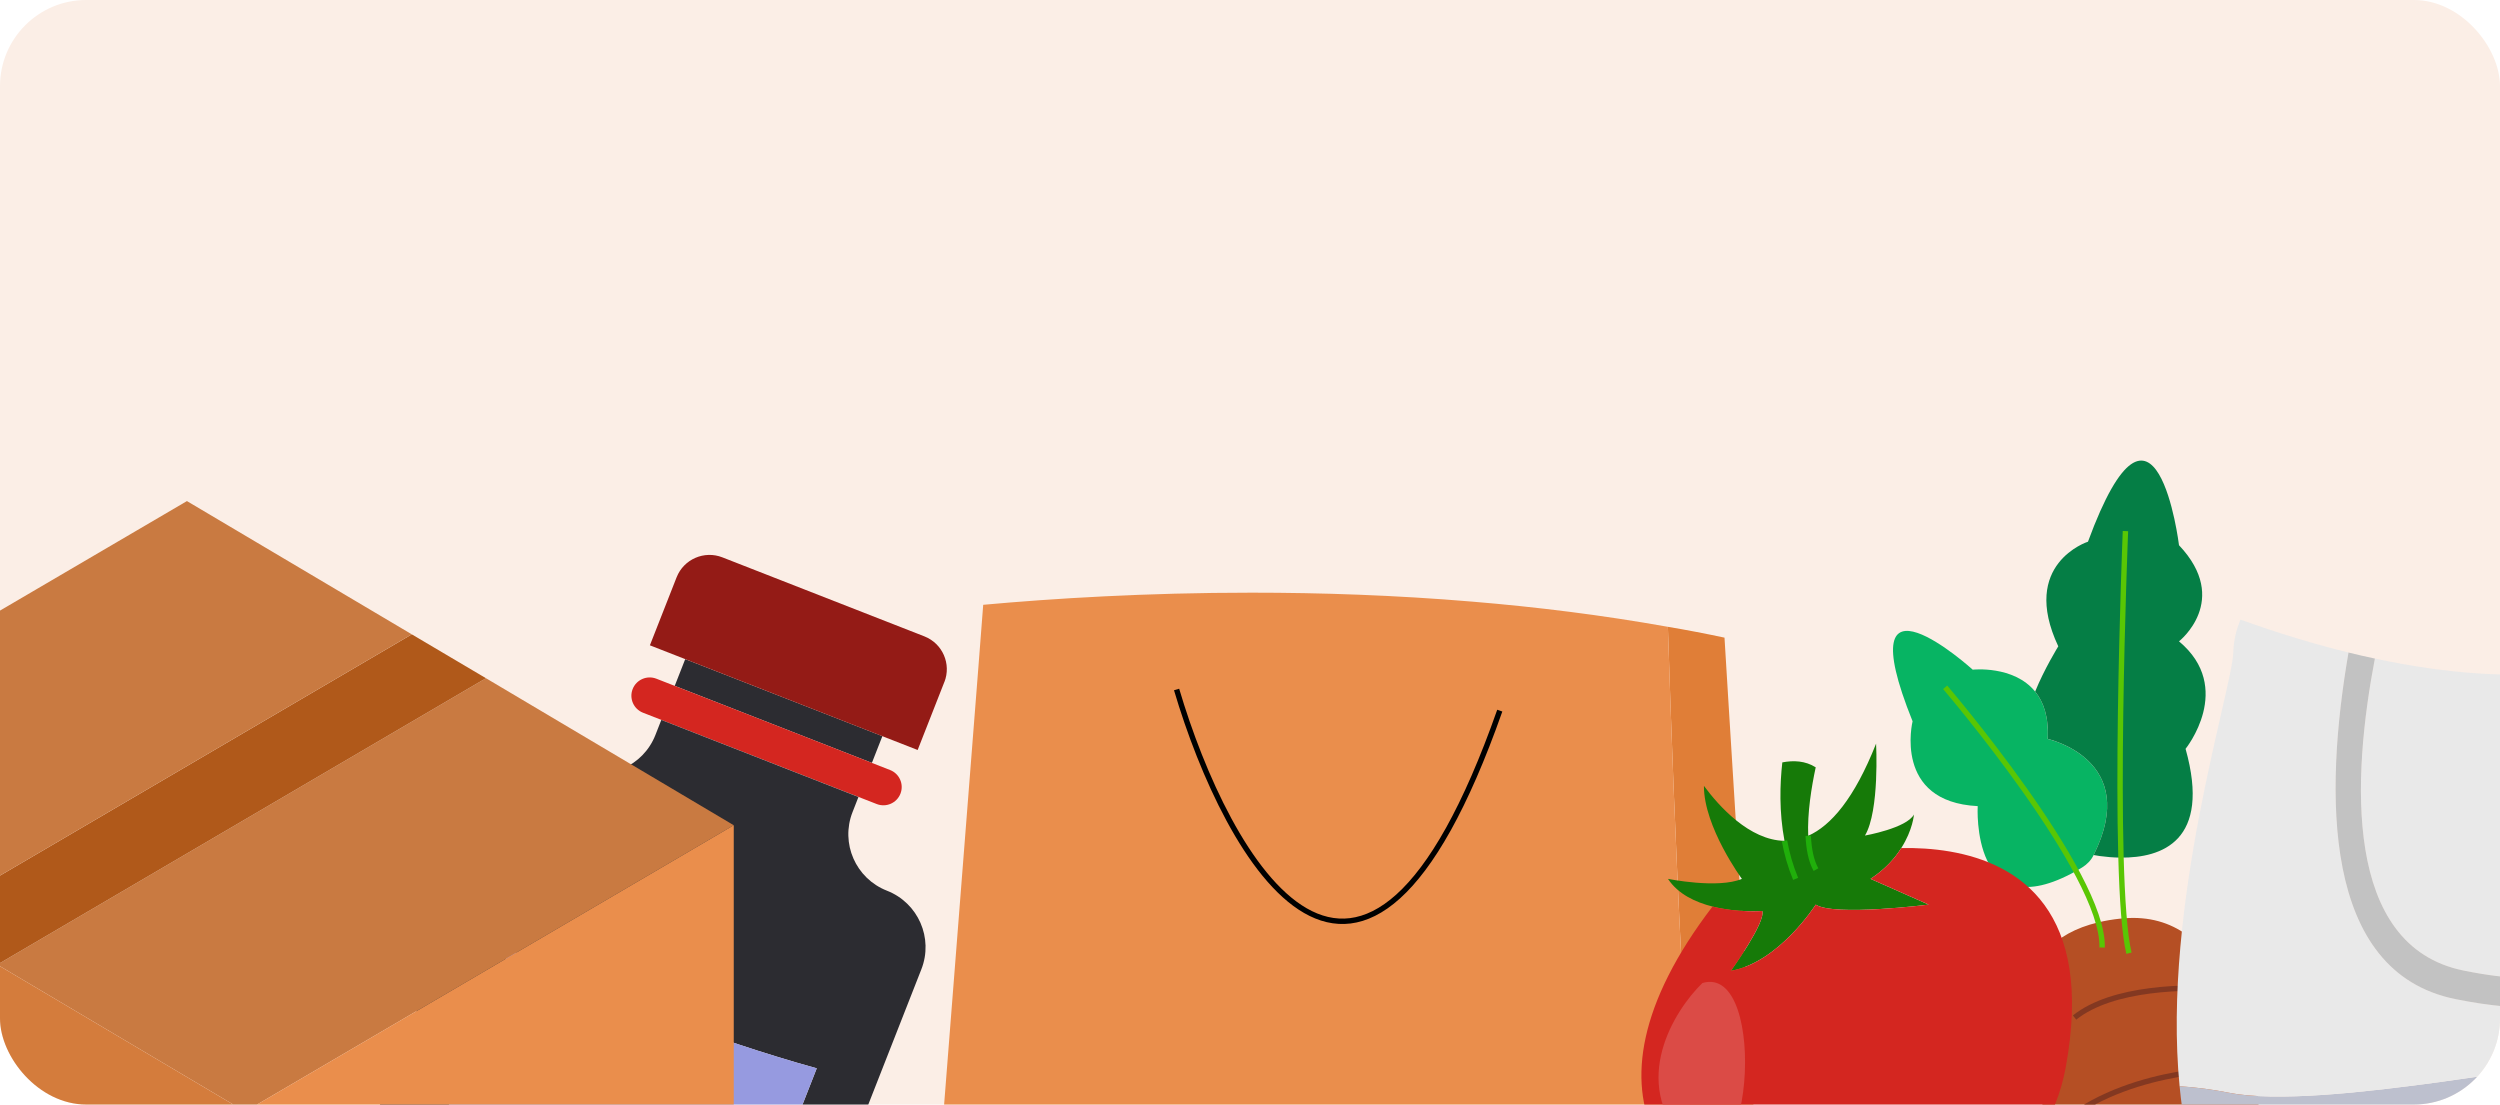 <svg width="464" height="205" viewBox="0 0 464 205" fill="none" xmlns="http://www.w3.org/2000/svg">
<g clip-path="url(#clip0_6525_22043)">
<rect width="464" height="205" rx="16" fill="#FBEEE6"/>
<path d="M127.177 122.334L125.23 127.297L161.823 141.594L163.769 136.631L127.177 122.334Z" fill="#2C2C31"/>
<path d="M121.824 125.967C120.076 125.284 118.105 126.145 117.42 127.889C116.736 129.633 117.598 131.6 119.346 132.283L162.719 149.23C164.467 149.912 166.438 149.052 167.122 147.308C167.806 145.564 166.944 143.596 165.197 142.914L121.824 125.967Z" fill="#D42620"/>
<path d="M175.273 126.577L170.317 139.199L120.621 119.769L125.578 107.147C126.906 103.781 130.714 102.123 134.086 103.449L171.569 118.111C174.941 119.437 176.602 123.237 175.273 126.603V126.577Z" fill="#941B16"/>
<path d="M158.231 150.727L159.329 147.922L122.741 133.617L121.642 136.422C119.368 142.21 112.828 145.066 107.028 142.797C101.228 140.528 94.687 143.383 92.413 149.172L52.222 251.628C47.827 262.848 53.372 275.47 64.588 279.856L102.531 294.671C113.773 299.057 126.42 293.524 130.815 282.33L171.006 179.899C173.28 174.11 170.418 167.582 164.618 165.313C158.818 163.044 155.957 156.516 158.231 150.727ZM125.347 265.143C115.868 262.542 105.673 259.151 95.198 255.045C85.591 251.297 76.546 247.243 68.37 243.086L94.61 176.227C102.786 180.383 111.831 184.412 121.438 188.186C131.939 192.291 142.134 195.657 151.588 198.284L125.347 265.143Z" fill="#2C2C31"/>
<path d="M151.587 198.276L125.347 265.135C115.867 262.534 105.673 259.143 95.197 255.037C85.59 251.289 76.545 247.235 68.369 243.078L94.609 176.219C102.786 180.375 111.83 184.404 121.437 188.178C131.939 192.283 142.133 195.649 151.587 198.276Z" fill="#969AE0"/>
<path d="M328.131 248.461L316.667 240.441C312.962 207.814 310.718 152.656 309.562 116.336C313.071 116.926 316.58 117.603 320.067 118.346L320.764 129.732L328.131 248.461Z" fill="#E07E37"/>
<path d="M316.666 240.442L315.336 239.524L172.567 246.321H172.523C172.349 246.277 172.174 246.255 172 246.212L181.611 123.549L182.483 112.251C195.472 111.071 212.71 110 232.303 110C245.139 110 258.956 110.459 273.231 111.661C285.13 112.644 297.335 114.152 309.561 116.337C310.716 152.658 312.961 207.815 316.666 240.442Z" fill="#EA8E4C"/>
<path d="M218.375 127.969C227.718 159.549 252.796 204.546 278.359 131.893" stroke="black"/>
<path d="M136.185 153.166L45.489 206.301L-0.504 179.036L90.191 125.875L136.185 153.166Z" fill="#C97A41"/>
<path d="M90.192 125.875L-0.503 179.036L-14.268 170.895V170.87L-0.503 162.806L76.428 117.734L90.192 125.875Z" fill="#B0591A"/>
<path d="M76.427 117.733L-0.503 162.805L-14.268 170.868L-56 146.161V146.135L34.695 93L76.427 117.733Z" fill="#C97A41"/>
<path d="M45.49 206.303V266.494L-56 206.329V146.164L-14.268 170.871V193.174L-0.503 201.212V179.038L45.49 206.303Z" fill="#D47C3C"/>
<path d="M136.185 153.164V213.355L45.49 266.49V206.299L136.185 153.164Z" fill="#EA8E4C"/>
<path d="M388.575 158.699C388.112 159.661 387.349 160.446 386.439 161.004C386.029 161.255 385.61 161.505 385.313 161.67C365.723 172.623 367.062 149.617 367.062 149.617C351.301 148.827 354.975 133.873 354.975 133.873C342.51 102.899 366.135 124.292 366.135 124.292C366.135 124.292 373.741 123.451 377.724 128.361C379.27 130.267 380.282 133.066 380.042 137.152C380.042 137.152 397.452 140.963 388.575 158.699Z" fill="#07B463"/>
<path d="M418.433 263.321C418.21 265.278 415.72 265.999 414.484 264.454C408.698 257.208 396.697 240.932 387.597 223.9C385.125 219.282 382.859 214.594 380.987 210.01C373.536 191.742 372.437 175.242 389.434 171.191C390.722 170.882 392.113 170.641 393.624 170.487C393.83 170.469 394.036 170.452 394.242 170.435C403.479 169.697 409.608 175.036 413.591 183.535H413.609C423.945 205.512 420.047 248.658 418.433 263.321Z" fill="#B54F24"/>
<path d="M361.018 127.562C361.018 127.562 390.549 162.073 390.154 175.859" stroke="#59C604" stroke-miterlimit="10"/>
<path d="M385.039 188.857C392.13 183.208 405.694 183.071 413.591 183.534" stroke="#833821" stroke-miterlimit="10"/>
<path d="M380.986 210.01C392.953 198.437 413.642 198.438 413.642 198.438" stroke="#833821" stroke-miterlimit="10"/>
<path d="M405.642 138.982C410.449 156.152 401.161 159.225 393.658 159.173C392.233 159.173 390.876 159.036 389.709 158.881C389.314 158.813 388.936 158.761 388.576 158.693C397.452 140.957 380.042 137.145 380.042 137.145C380.283 133.059 379.27 130.26 377.725 128.355C379.373 124.251 382.017 119.959 382.017 119.959C374.806 104.61 387.528 100.54 387.528 100.54C400.13 66.288 404.423 101.193 404.423 101.193C414.106 111.426 404.423 119.032 404.423 119.032C414.776 127.685 405.642 138.982 405.642 138.982Z" fill="#057E45"/>
<path d="M394.482 98.57C394.482 98.57 391.855 163.264 395.135 176.913" stroke="#59C604" stroke-miterlimit="10"/>
<path d="M508.614 198.51C509.059 208.816 508.073 220.055 497.764 220.416C474.007 221.242 436.21 223.908 416.619 220.958C411.02 220.115 406.858 215.747 405.767 210.19C405.219 207.396 404.814 204.526 404.533 201.604C407.503 201.808 410.559 202.185 413.572 202.796C431.231 206.358 478.28 195.687 485.581 197.025C491.057 198.013 502.979 196.647 508.628 195.891C508.58 196.771 508.577 197.644 508.614 198.51Z" fill="#BDC0CE"/>
<path d="M509.498 190.408C508.991 192.254 508.716 194.086 508.629 195.888C502.979 196.644 491.057 198.011 485.582 197.022C478.281 195.685 431.231 206.356 413.573 202.794C410.56 202.183 407.503 201.805 404.534 201.602C401.231 167.932 414.326 127.866 414.5 121.019C414.558 118.896 415.065 116.861 415.833 115C422.974 117.573 429.652 119.579 435.881 121.106C431.405 147.056 430.84 180.362 455.683 185.421C462.158 186.73 467.373 187.166 471.516 186.904H471.545C501.009 190.931 487.146 157.959 479.903 143.756V143.727C479.396 137.49 479.86 130.323 480.555 124.173C490.333 122.589 497.793 119.39 503.356 115.872C504.384 121.353 505.297 127.328 504.848 129.014C503.964 132.344 516.364 164.908 509.498 190.408Z" fill="#E9E9E9"/>
<path d="M457.233 180.131C434.765 175.566 436.591 144.135 440.777 122.227C454.654 125.207 466.2 125.745 475.76 124.8C474.543 132.854 473.196 146.04 475.833 153.686C479.831 165.244 492.23 187.24 457.233 180.131Z" fill="#E9E9E9"/>
<path d="M471.545 186.908H471.516C467.373 187.169 462.158 186.733 455.683 185.425C430.84 180.366 431.405 147.059 435.881 121.109C437.547 121.516 439.169 121.894 440.777 122.229C436.591 144.137 434.766 175.568 457.233 180.133C492.231 187.242 479.831 165.246 475.833 153.689C473.197 146.042 474.544 132.856 475.761 124.802C477.426 124.628 479.02 124.424 480.555 124.177C479.86 130.326 479.396 137.493 479.903 143.73V143.759C480.164 146.87 480.671 149.749 481.497 152.162C485.495 163.734 493.94 185.454 471.545 186.908Z" fill="#C2C2C2"/>
<path d="M357.97 167.899C357.97 167.899 340.387 170.11 336.996 167.899C336.996 167.899 330.17 178.642 321.255 180.183C321.255 180.183 327.767 171.138 327.071 169.083C327.071 169.083 322.512 169.44 317.842 168.256C314.676 167.452 311.442 165.956 309.578 163.12C309.578 163.12 318.852 164.996 323.298 163.12C323.298 163.12 316.225 153.493 316.247 145.855C319.009 149.607 324.691 155.95 331.203 156.062C330.192 150.702 330.349 145.498 330.799 141.5C332.864 141.098 335.065 141.187 336.996 142.416C336.21 146.056 335.424 150.903 335.604 155.124C339.803 153.248 344.16 148.245 348.202 138.016C348.202 138.016 348.875 150.478 346.136 155.079C346.136 155.079 353.86 153.717 355.23 151.171C355.23 151.171 355.028 154.029 352.872 157.402C351.682 159.3 349.886 161.333 347.169 163.12L357.97 167.899Z" fill="#167A08"/>
<path d="M383.367 198.272C376.631 234.498 319.751 236.642 307.131 210.69C307.131 210.667 307.108 210.667 307.108 210.667C302.236 200.617 303.987 186.368 317.842 168.254C322.513 169.438 327.071 169.081 327.071 169.081C327.767 171.136 321.255 180.181 321.255 180.181C330.17 178.64 336.997 167.897 336.997 167.897C340.387 170.108 357.97 167.897 357.97 167.897L347.169 163.117C349.886 161.331 351.683 159.298 352.873 157.4C363.853 157.199 381.009 160.147 384.086 179.779C384.872 184.782 384.737 190.879 383.367 198.272Z" fill="#D42620"/>
<path d="M333.269 163.12C332.303 160.797 331.63 158.408 331.203 156.062" stroke="#20AF0B" stroke-miterlimit="10"/>
<path d="M337.043 161.401C336.122 159.748 335.718 157.537 335.605 155.125" stroke="#20AF0B" stroke-miterlimit="10"/>
<path d="M315.963 182.451C310.653 187.621 302.549 200.728 312.61 211.795C325.186 225.629 328.54 178.678 315.963 182.451Z" fill="#DB4B46"/>
</g>
<defs>
<clipPath id="clip0_6525_22043">
<rect width="464" height="205" rx="16" fill="white"/>
</clipPath>
</defs>
</svg>
